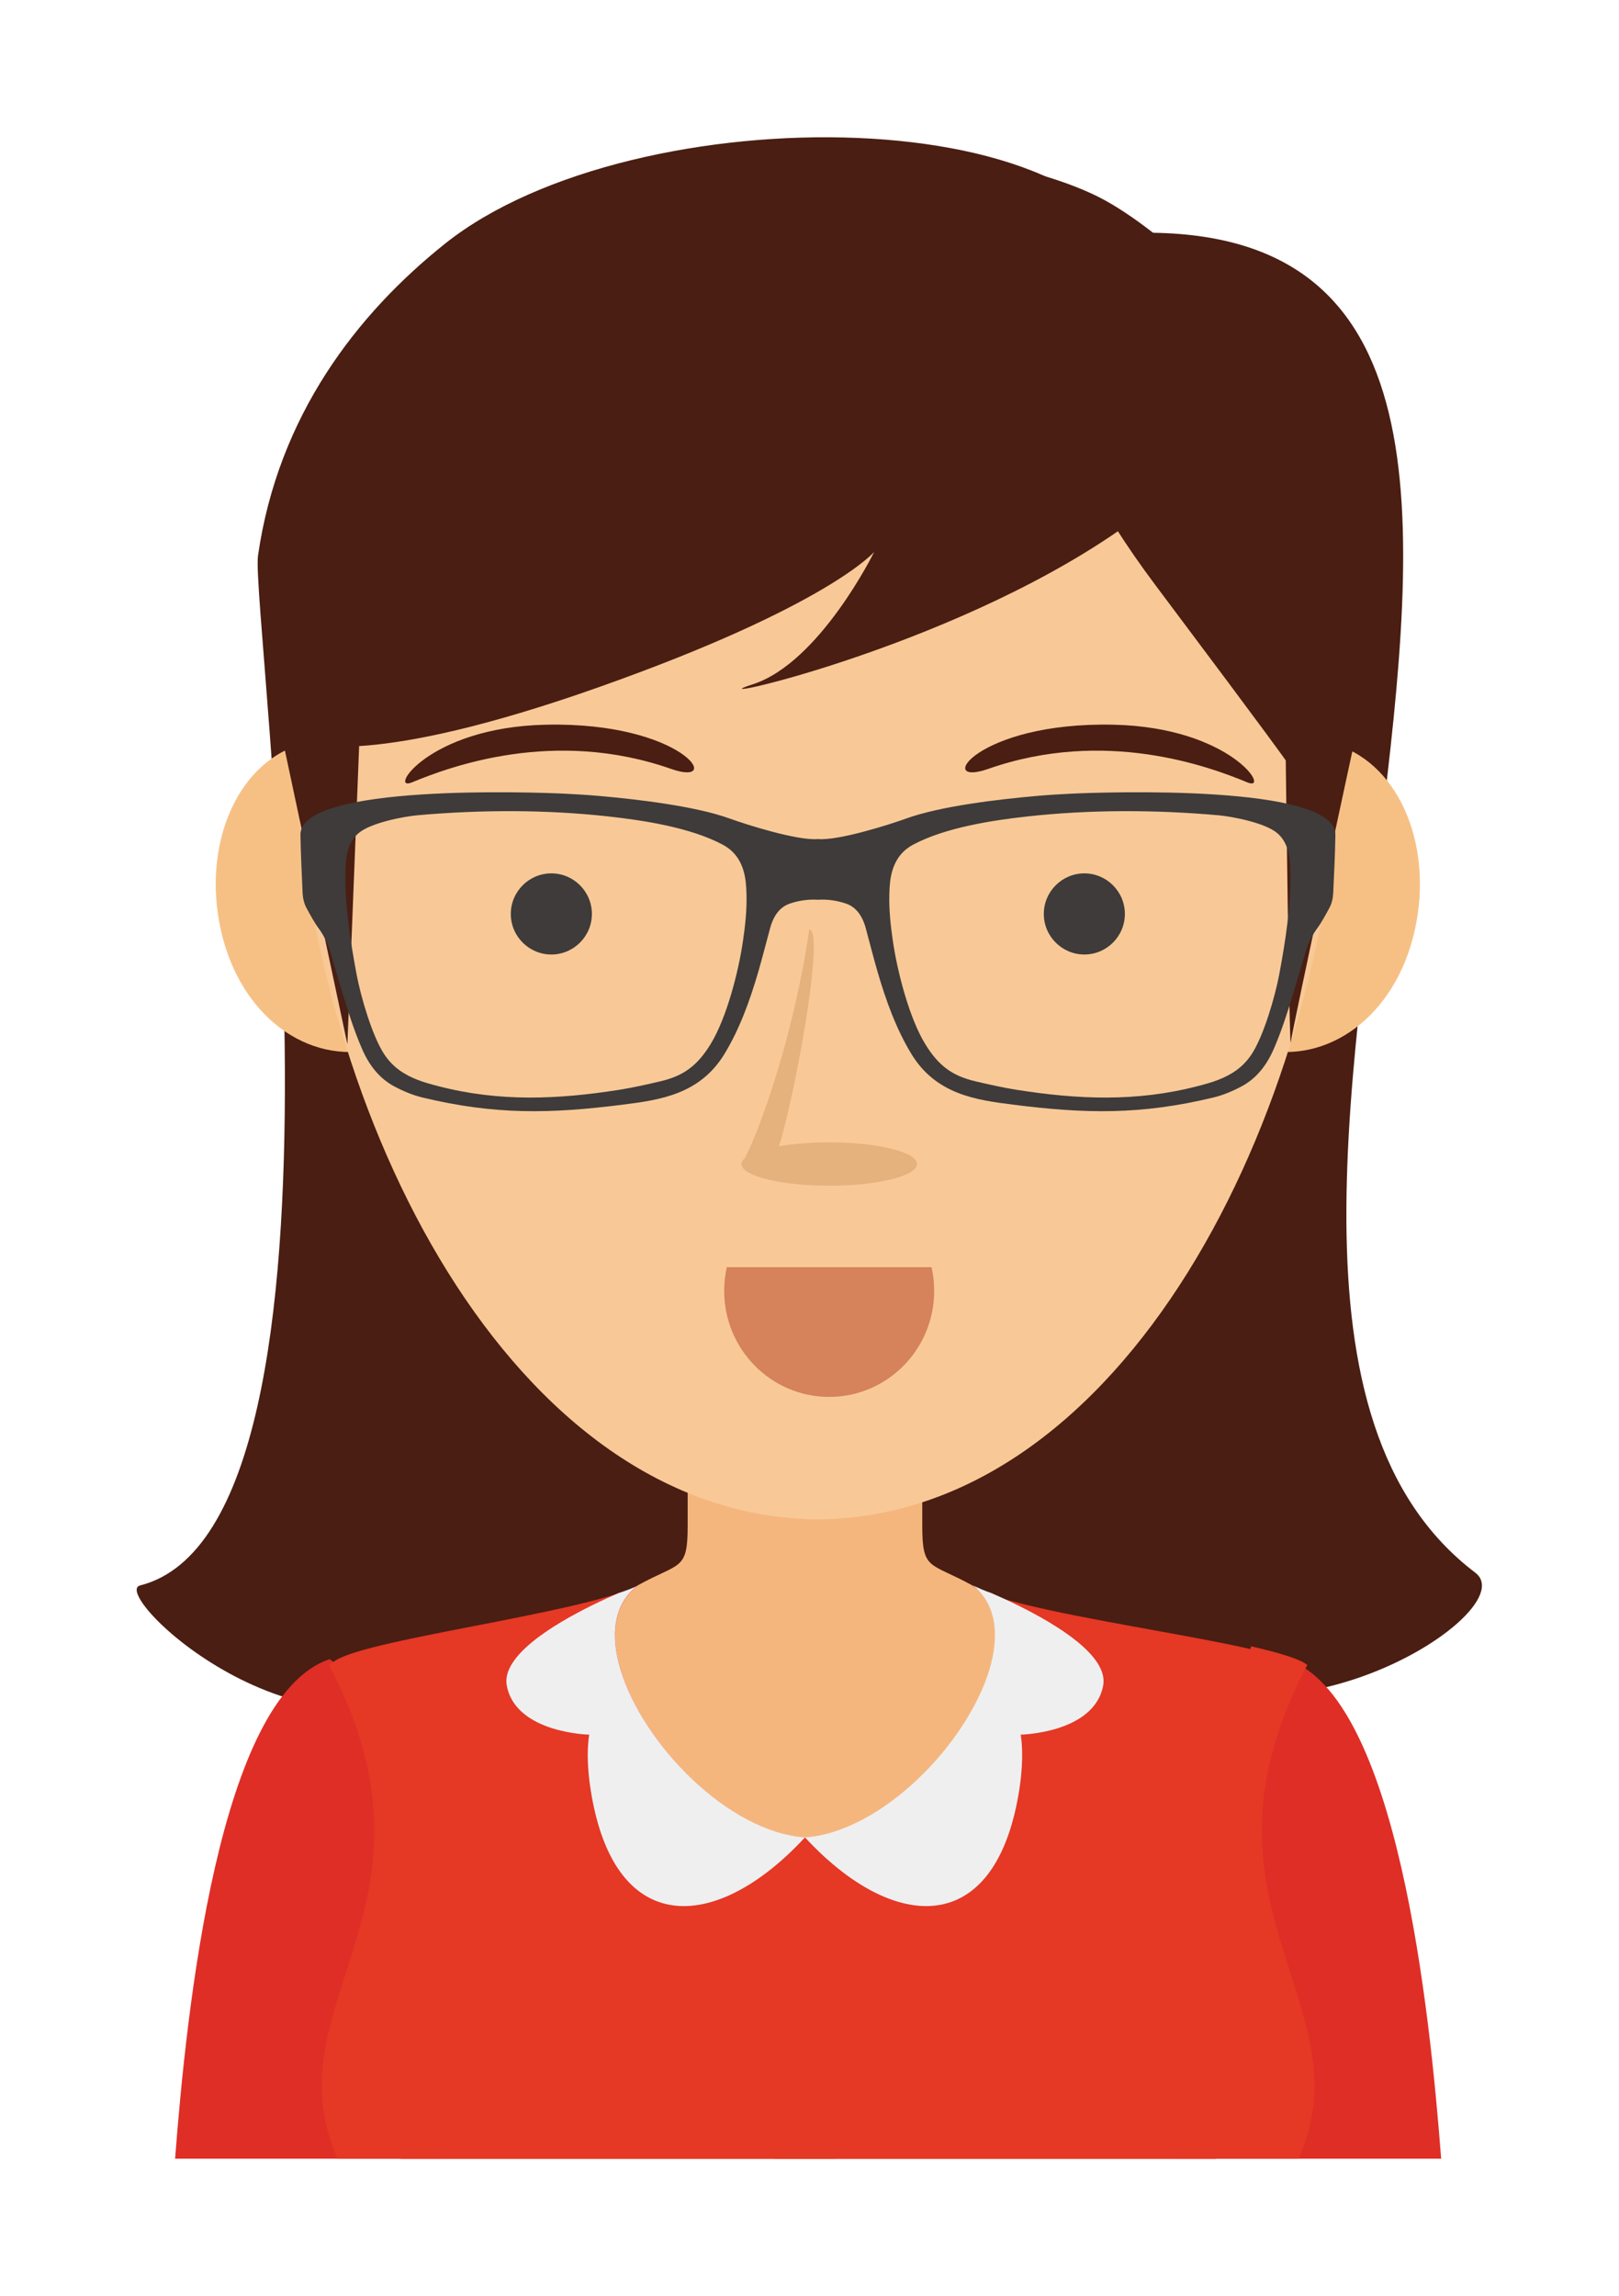 <?xml version="1.0" encoding="UTF-8" standalone="no"?>
<svg
   xmlns:dc="http://purl.org/dc/elements/1.1/"
   xmlns:cc="http://creativecommons.org/ns#"
   xmlns:rdf="http://www.w3.org/1999/02/22-rdf-syntax-ns#"
   xmlns:svg="http://www.w3.org/2000/svg"
   xmlns="http://www.w3.org/2000/svg"
   id="svg7033"
   version="1.1"
   viewBox="0 0 23.586 33.433"
   height="33.433mm"
   width="23.586mm">
  <defs
     id="defs7027" />
  <g
     transform="translate(-40.368,-48.962)"
     id="layer1">
    <g
       transform="matrix(0.353,0,0,-0.353,44.761,61.151)"
       id="g4339">
      <path
         id="path4341"
         style="fill:#4a1e12;fill-opacity:1;fill-rule:evenodd;stroke:none"
         d="m 0,0 c 0.115,-1.154 2.668,-11.081 1.803,-18.351 -0.866,-7.271 -2.566,-14.282 -2.566,-14.282 15.955,-3.331 25.962,-1.431 41.518,1.02 0,0 1.012,4.735 -0.88,13.73 -1.891,8.995 2.413,19.273 2.413,19.273 z" />
    </g>
    <g
       transform="matrix(0.353,0,0,-0.353,55.551,52.493)"
       id="g4343">
      <path
         id="path4345"
         style="fill:#4a1e12;fill-opacity:1;fill-rule:evenodd;stroke:none"
         d="m 0,0 c 30.732,5.256 1.643,-42.569 17.872,-54.875 2.313,-1.754 -10.553,-9.477 -15.35,-1.523 -3.009,4.988 6.828,14.1 7.461,26.929 0.634,12.828 -3.887,17.243 -6.647,22.087 C 0.577,-2.539 0,0 0,0" />
    </g>
    <g
       transform="matrix(0.353,0,0,-0.353,57.041,53.166)"
       id="g4347">
      <path
         id="path4349"
         style="fill:#4a1e12;fill-opacity:1;fill-rule:evenodd;stroke:none"
         d="m 0,0 c 0.826,-7.272 -1.109,-8.156 -6.968,-12.036 -5.86,-3.88 -8.393,-3.88 -7.443,-3.405 0.95,0.475 5.463,8.314 5.463,8.314 0,0 -6.097,-4.909 -12.273,-7.364 -6.176,-2.454 -8.394,-1.504 -8.394,-1.504 0,0 5.464,7.126 4.751,6.572 -0.712,-0.554 -5.939,-3.959 -6.651,-5.543 -0.712,-1.583 -2.234,-8.703 -1.363,-16.541 0.871,-7.839 9.091,-22.757 4.419,-25.845 -6.283,-4.154 -14.299,3.525 -12.991,3.856 9.768,2.477 4.542,40.239 4.866,42.49 0.832,5.769 4.086,9.969 7.724,12.868 C -21.072,8.068 -0.897,7.895 0,0" />
    </g>
    <g
       transform="matrix(0.353,0,0,-0.353,55.411,75.917)"
       id="g4351">
      <path
         id="path4353"
         style="fill:#df2e26;fill-opacity:1;fill-rule:evenodd;stroke:none"
         d="m 0,0 c 0.462,0.346 10.48,7.913 10.48,7.913 4.591,-1.515 5.915,-14.535 6.382,-20.607 H 5.893 Z" />
    </g>
    <g
       transform="matrix(0.353,0,0,-0.353,52.095,70.096)"
       id="g4355">
      <path
         id="path4357"
         style="fill:#f5b67e;fill-opacity:1;fill-rule:evenodd;stroke:none"
         d="m 0,0 h -4.841 v -3.056 c 0.003,-1.899 -0.313,-1.504 -2.087,-2.491 0,0 -1.711,-1.404 -2.232,-1.57 2.151,-6.925 3.706,-15.831 7.911,-22.078 H 0 1.249 c 4.205,6.247 5.76,15.153 7.911,22.078 -0.521,0.166 -2.232,1.57 -2.232,1.57 -1.774,0.987 -2.09,0.592 -2.087,2.491 V 0 Z" />
    </g>
    <g
       transform="matrix(0.353,0,0,-0.353,48.871,75.917)"
       id="g4359">
      <path
         id="path4361"
         style="fill:#df2e26;fill-opacity:1;fill-rule:evenodd;stroke:none"
         d="m 0,0 c -0.462,0.346 -10.48,7.913 -10.48,7.913 -4.591,-1.515 -5.915,-14.535 -6.382,-20.607 h 10.968 z" />
    </g>
    <g
       transform="matrix(0.353,0,0,-0.353,49.65,72.062)"
       id="g4363">
      <path
         id="path4365"
         style="fill:#e53825;fill-opacity:1;fill-rule:evenodd;stroke:none"
         d="M 0,0 C -2.58,-1.176 -11.483,-2.216 -12.536,-3.129 -11.681,-5 -6.333,-13.961 -9.77,-23.622 h 16.7 0.132 0.131 16.701 c -1.476,10.469 2.5,18.5 3.355,20.371 -1.053,0.912 -10.6,1.931 -13.18,3.107 3.129,-2.428 -2.51,-9.901 -7.139,-10.224 C 2.285,-10.04 -3.086,-2.394 0,0" />
    </g>
    <g
       transform="matrix(0.353,0,0,-0.353,47.075,61.677)"
       id="g4367">
      <path
         id="path4369"
         style="fill:#f6c085;fill-opacity:1;fill-rule:evenodd;stroke:none"
         d="m 0,0 c 0.802,-3.606 -0.792,-6.61 -3.524,-7.258 -2.73,-0.646 -5.561,1.309 -6.363,4.916 -0.802,3.607 0.76,7.056 3.491,7.702 C -3.665,6.007 -0.802,3.608 0,0" />
    </g>
    <g
       transform="matrix(0.353,0,0,-0.353,57.49,61.677)"
       id="g4371">
      <path
         id="path4373"
         style="fill:#f6c085;fill-opacity:1;fill-rule:evenodd;stroke:none"
         d="M 0,0 C -0.803,-3.606 0.792,-6.61 3.523,-7.258 6.254,-7.904 9.085,-5.949 9.886,-2.342 10.689,1.265 9.127,4.714 6.396,5.36 3.665,6.007 0.802,3.608 0,0" />
    </g>
    <g
       transform="matrix(0.353,0,0,-0.353,52.283,51.324)"
       id="g4375">
      <path
         id="path4377"
         style="fill:#f8c997;fill-opacity:1;fill-rule:evenodd;stroke:none"
         d="m 0,0 -0.062,-0.003 c -1.446,0.058 -2.847,0.114 -2.847,0.114 l 0.006,-0.226 C -3.088,-0.122 -3.202,-0.128 -3.202,-0.128 -8.98,-0.357 -14.42,-3.47 -17.909,-8.21 c -3.492,-4.745 -3.956,-10.721 -3.681,-16.443 0.708,-14.704 8.944,-31.214 21.59,-31.336 12.646,0.122 20.882,16.632 21.59,31.336 0.275,5.722 -0.189,11.698 -3.681,16.443 -3.489,4.74 -8.929,7.853 -14.708,8.082 0,0 -0.113,0.006 -0.298,0.013 l 0.006,0.226 c 0,0 -1.401,-0.056 -2.847,-0.114 z" />
    </g>
    <g
       transform="matrix(0.353,0,0,-0.353,48.655,51.727)"
       id="g4379">
      <path
         id="path4381"
         style="fill:#4a1e12;fill-opacity:1;fill-rule:evenodd;stroke:none"
         d="m 0,0 c 0.168,0.588 8.212,1.713 8.973,1.76 4.489,0.277 10.344,-0.644 13.156,-2.193 2.813,-1.548 6.694,-5.539 7.271,-7.04 0.577,-1.5 0.461,-1.615 -6.694,-6.578 -7.156,-4.962 -17.888,-7.237 -15.119,-6.347 2.769,0.89 5.015,5.463 5.015,5.463 0,0 -1.899,-2.232 -11.362,-5.579 -9.464,-3.346 -11.948,-2.298 -11.948,-2.298 0,0 -3.018,4.455 -1.369,9.892 1.65,5.437 3.016,5.86 6.162,9.025 C -2.77,-0.729 0,0 0,0" />
    </g>
    <g
       transform="matrix(0.353,0,0,-0.353,55.453,53.334)"
       id="g4383">
      <path
         id="path4385"
         style="fill:#4a1e12;fill-opacity:1;fill-rule:evenodd;stroke:none"
         d="m 0,0 c -0.173,-0.808 -0.019,-5.137 4.963,-11.771 4.981,-6.635 5.366,-7.214 5.366,-7.214 0,0 0.149,-12.146 0.207,-11.627 0.057,0.52 2.667,12.587 2.667,12.587 0,0 0.704,5.157 -0.566,10.35 C 11.368,-2.481 9.766,-0.523 7.565,0.352 5.364,1.227 0,0 0,0" />
    </g>
    <g
       transform="matrix(0.353,0,0,-0.353,45.661,58.28)"
       id="g4387">
      <path
         id="path4389"
         style="fill:#4a1e12;fill-opacity:1;fill-rule:evenodd;stroke:none"
         d="m 0,0 c -0.866,-0.981 -3.517,-3.245 -3.517,-3.245 l 2.86,-13.44 z" />
    </g>
    <g
       transform="matrix(0.353,0,0,-0.353,45.98,72.936)"
       id="g4391">
      <path
         id="path4393"
         style="fill:#e53825;fill-opacity:1;fill-rule:evenodd;stroke:none"
         d="m 0,0 c -1.174,-0.272 -2.043,-0.531 -2.322,-0.772 5.241,-9.949 -2.497,-13.941 0.355,-20.37 h 19.701 0.132 0.131 19.701 c 2.852,6.429 -4.886,10.421 0.355,20.37 C 37.774,-0.531 36.906,-0.272 35.731,0 34.444,-6.607 26.936,-11.678 17.866,-11.678 8.795,-11.678 1.287,-6.607 0,0" />
    </g>
    <g
       transform="matrix(0.353,0,0,-0.353,52.095,75.719)"
       id="g4395">
      <path
         id="path4397"
         style="fill:#efefef;fill-opacity:1;fill-rule:evenodd;stroke:none"
         d="m 0,0 c -3.176,0.224 -6.691,3.869 -7.611,6.917 -0.426,1.411 -0.296,2.694 0.681,3.451 -0.021,-0.009 -0.043,-0.019 -0.065,-0.028 -0.2,-0.089 -0.436,-0.176 -0.7,-0.262 -1.231,-0.533 -3.59,-1.672 -4.371,-2.875 -0.204,-0.314 -0.3,-0.632 -0.24,-0.946 0.375,-1.961 3.404,-2.019 3.404,-2.019 0,0 -0.173,-0.808 0.058,-2.279 0.434,-2.769 1.532,-4.244 2.942,-4.665 C -4.187,-3.218 -2.01,-2.173 0,0" />
    </g>
    <g
       transform="matrix(0.353,0,0,-0.353,52.095,75.719)"
       id="g4399">
      <path
         id="path4401"
         style="fill:#efefef;fill-opacity:1;fill-rule:evenodd;stroke:none"
         d="m 0,0 c 3.175,0.224 6.691,3.869 7.611,6.917 0.425,1.411 0.293,2.719 -0.683,3.476 0.239,-0.109 0.52,-0.234 0.767,-0.315 1.231,-0.533 3.59,-1.672 4.371,-2.875 0.204,-0.314 0.3,-0.632 0.24,-0.946 C 11.931,4.296 8.901,4.238 8.901,4.238 8.901,4.238 9.074,3.43 8.844,1.959 8.409,-0.81 7.312,-2.285 5.902,-2.706 4.187,-3.218 2.01,-2.173 0,0" />
    </g>
    <g
       transform="matrix(0.353,0,0,-0.353,51.195,61.627)"
       id="g4403">
      <path
         id="path4405"
         style="fill:#3e3b3a;fill-opacity:1;fill-rule:evenodd;stroke:none"
         d="m 0,0 v 0 c 0.102,-0.319 0.127,-0.657 0.136,-0.999 0.018,-0.652 -0.05,-1.291 -0.143,-1.928 -0.191,-1.318 -0.684,-3.197 -1.333,-4.26 -0.562,-0.92 -1.141,-1.325 -2.09,-1.546 -0.565,-0.132 -1.132,-0.26 -1.702,-0.35 -2.523,-0.396 -4.932,-0.5 -7.442,0.151 -0.293,0.076 -0.587,0.154 -0.873,0.266 -0.522,0.205 -1.008,0.502 -1.374,1.063 -0.487,0.745 -0.957,2.345 -1.134,3.285 -0.259,1.379 -0.523,3.064 -0.453,4.479 0.027,0.558 0.167,1.035 0.54,1.351 0.501,0.424 1.859,0.684 2.44,0.735 2.592,0.228 5.272,0.236 7.865,-0.05 C -4.128,2.038 -2.182,1.745 -0.846,1.033 -0.467,0.832 -0.164,0.512 0,0 m 6.168,0 v 0 c 0.164,0.512 0.468,0.832 0.846,1.033 1.337,0.712 3.282,1.005 4.717,1.164 2.593,0.286 5.273,0.278 7.865,0.05 0.582,-0.051 1.94,-0.311 2.44,-0.735 0.374,-0.316 0.513,-0.793 0.541,-1.351 0.069,-1.415 -0.194,-3.1 -0.454,-4.479 -0.177,-0.94 -0.647,-2.54 -1.134,-3.285 -0.366,-0.561 -0.852,-0.858 -1.374,-1.063 -0.286,-0.112 -0.58,-0.19 -0.873,-0.266 -2.509,-0.651 -4.919,-0.547 -7.442,-0.151 -0.57,0.09 -1.136,0.218 -1.702,0.35 C 8.65,-8.512 8.07,-8.107 7.509,-7.187 6.859,-6.124 6.367,-4.245 6.175,-2.927 6.082,-2.29 6.014,-1.651 6.032,-0.999 6.041,-0.657 6.066,-0.319 6.168,0 M 1.939,-1.393 c 0.38,0.126 0.761,0.177 1.145,0.153 0.384,0.024 0.765,-0.027 1.145,-0.153 0.416,-0.137 0.685,-0.491 0.829,-1.019 0.161,-0.596 0.313,-1.197 0.484,-1.788 0.352,-1.212 0.777,-2.375 1.396,-3.396 1.017,-1.677 2.678,-1.904 4.185,-2.095 3.004,-0.382 5.289,-0.426 8.274,0.291 0.407,0.098 0.801,0.262 1.184,0.468 0.567,0.306 0.999,0.815 1.306,1.515 0.324,0.739 0.574,1.523 0.814,2.314 0.172,0.569 0.338,1.141 0.509,1.711 0.11,0.369 0.273,0.693 0.483,0.977 0.167,0.223 0.351,0.566 0.495,0.829 0.103,0.187 0.152,0.403 0.163,0.63 0.037,0.787 0.076,1.609 0.089,2.395 C 24.474,3.555 14.746,3.19 13.617,3.14 13.104,3.117 12.592,3.085 12.081,3.04 10.58,2.907 8.149,2.629 6.716,2.107 6.083,1.876 3.924,1.186 3.084,1.265 2.244,1.186 0.086,1.876 -0.548,2.107 c -1.433,0.522 -3.864,0.8 -5.365,0.933 -0.511,0.045 -1.023,0.077 -1.535,0.1 -1.13,0.05 -10.858,0.415 -10.824,-1.701 0.014,-0.786 0.053,-1.608 0.089,-2.395 0.011,-0.227 0.061,-0.443 0.163,-0.63 0.145,-0.263 0.328,-0.606 0.495,-0.829 0.211,-0.284 0.373,-0.608 0.484,-0.977 0.17,-0.57 0.336,-1.142 0.509,-1.711 0.239,-0.791 0.489,-1.575 0.813,-2.314 0.307,-0.7 0.739,-1.209 1.306,-1.515 0.383,-0.206 0.778,-0.37 1.184,-0.468 2.985,-0.717 5.27,-0.673 8.274,-0.291 1.507,0.191 3.168,0.418 4.185,2.095 0.62,1.021 1.044,2.184 1.396,3.396 0.172,0.591 0.323,1.192 0.485,1.788 0.143,0.528 0.412,0.882 0.828,1.019" />
    </g>
    <g
       transform="matrix(0.353,0,0,-0.353,46.368,60.356)"
       id="g4407">
      <path
         id="path4409"
         style="fill:#4a1e12;fill-opacity:1;fill-rule:evenodd;stroke:none"
         d="M 0,0 C -0.991,-0.411 0.656,2.275 5.529,2.381 11.21,2.505 12.938,-0.227 10.7,0.557 5.871,2.25 1.572,0.652 0,0" />
    </g>
    <g
       transform="matrix(0.353,0,0,-0.353,48.4,62.862)"
       id="g4411">
      <path
         id="path4413"
         style="fill:#3e3b3a;fill-opacity:1;fill-rule:evenodd;stroke:none"
         d="M 0,0 C 0.922,0 1.674,0.752 1.674,1.673 1.674,2.595 0.922,3.347 0,3.347 -0.922,3.347 -1.673,2.595 -1.673,1.673 -1.673,0.752 -0.922,0 0,0" />
    </g>
    <g
       transform="matrix(0.353,0,0,-0.353,56.165,62.862)"
       id="g4415">
      <path
         id="path4417"
         style="fill:#3e3b3a;fill-opacity:1;fill-rule:evenodd;stroke:none"
         d="M 0,0 C 0.922,0 1.673,0.752 1.673,1.673 1.673,2.595 0.922,3.347 0,3.347 -0.922,3.347 -1.673,2.595 -1.673,1.673 -1.673,0.752 -0.922,0 0,0" />
    </g>
    <g
       transform="matrix(0.353,0,0,-0.353,58.541,60.356)"
       id="g4419">
      <path
         id="path4421"
         style="fill:#4a1e12;fill-opacity:1;fill-rule:evenodd;stroke:none"
         d="M 0,0 C 0.991,-0.411 -0.656,2.275 -5.529,2.381 -11.21,2.505 -12.938,-0.227 -10.7,0.557 -5.871,2.25 -1.572,0.652 0,0" />
    </g>
    <g
       transform="matrix(0.353,0,0,-0.353,53.939,67.415)"
       id="g4423">
      <path
         id="path4425"
         style="fill:#d6825b;fill-opacity:1;fill-rule:evenodd;stroke:none"
         d="m 0,0 c 0.071,-0.315 0.109,-0.642 0.109,-0.978 0,-2.417 -1.94,-4.375 -4.334,-4.375 -2.393,0 -4.333,1.958 -4.333,4.375 0,0.336 0.037,0.663 0.109,0.978 z" />
    </g>
    <g
       transform="matrix(0.353,0,0,-0.353,51.173,65.931)"
       id="g4427">
      <path
         id="path4429"
         style="fill:#e5b17d;fill-opacity:1;fill-rule:evenodd;stroke:none"
         d="m 0,0 c -0.02,0.007 -0.023,0.023 -0.006,0.051 0,0.084 0.048,0.166 0.137,0.244 C 0.818,1.618 2.17,5.477 2.79,9.723 3.469,9.681 2.117,2.497 1.534,0.783 c 0.589,0.102 1.307,0.162 2.081,0.162 2,0 3.621,-0.4 3.621,-0.894 0,-0.494 -1.621,-0.895 -3.621,-0.895 C 1.684,-0.844 0.107,-0.47 0,0" />
    </g>
  </g>
</svg>
